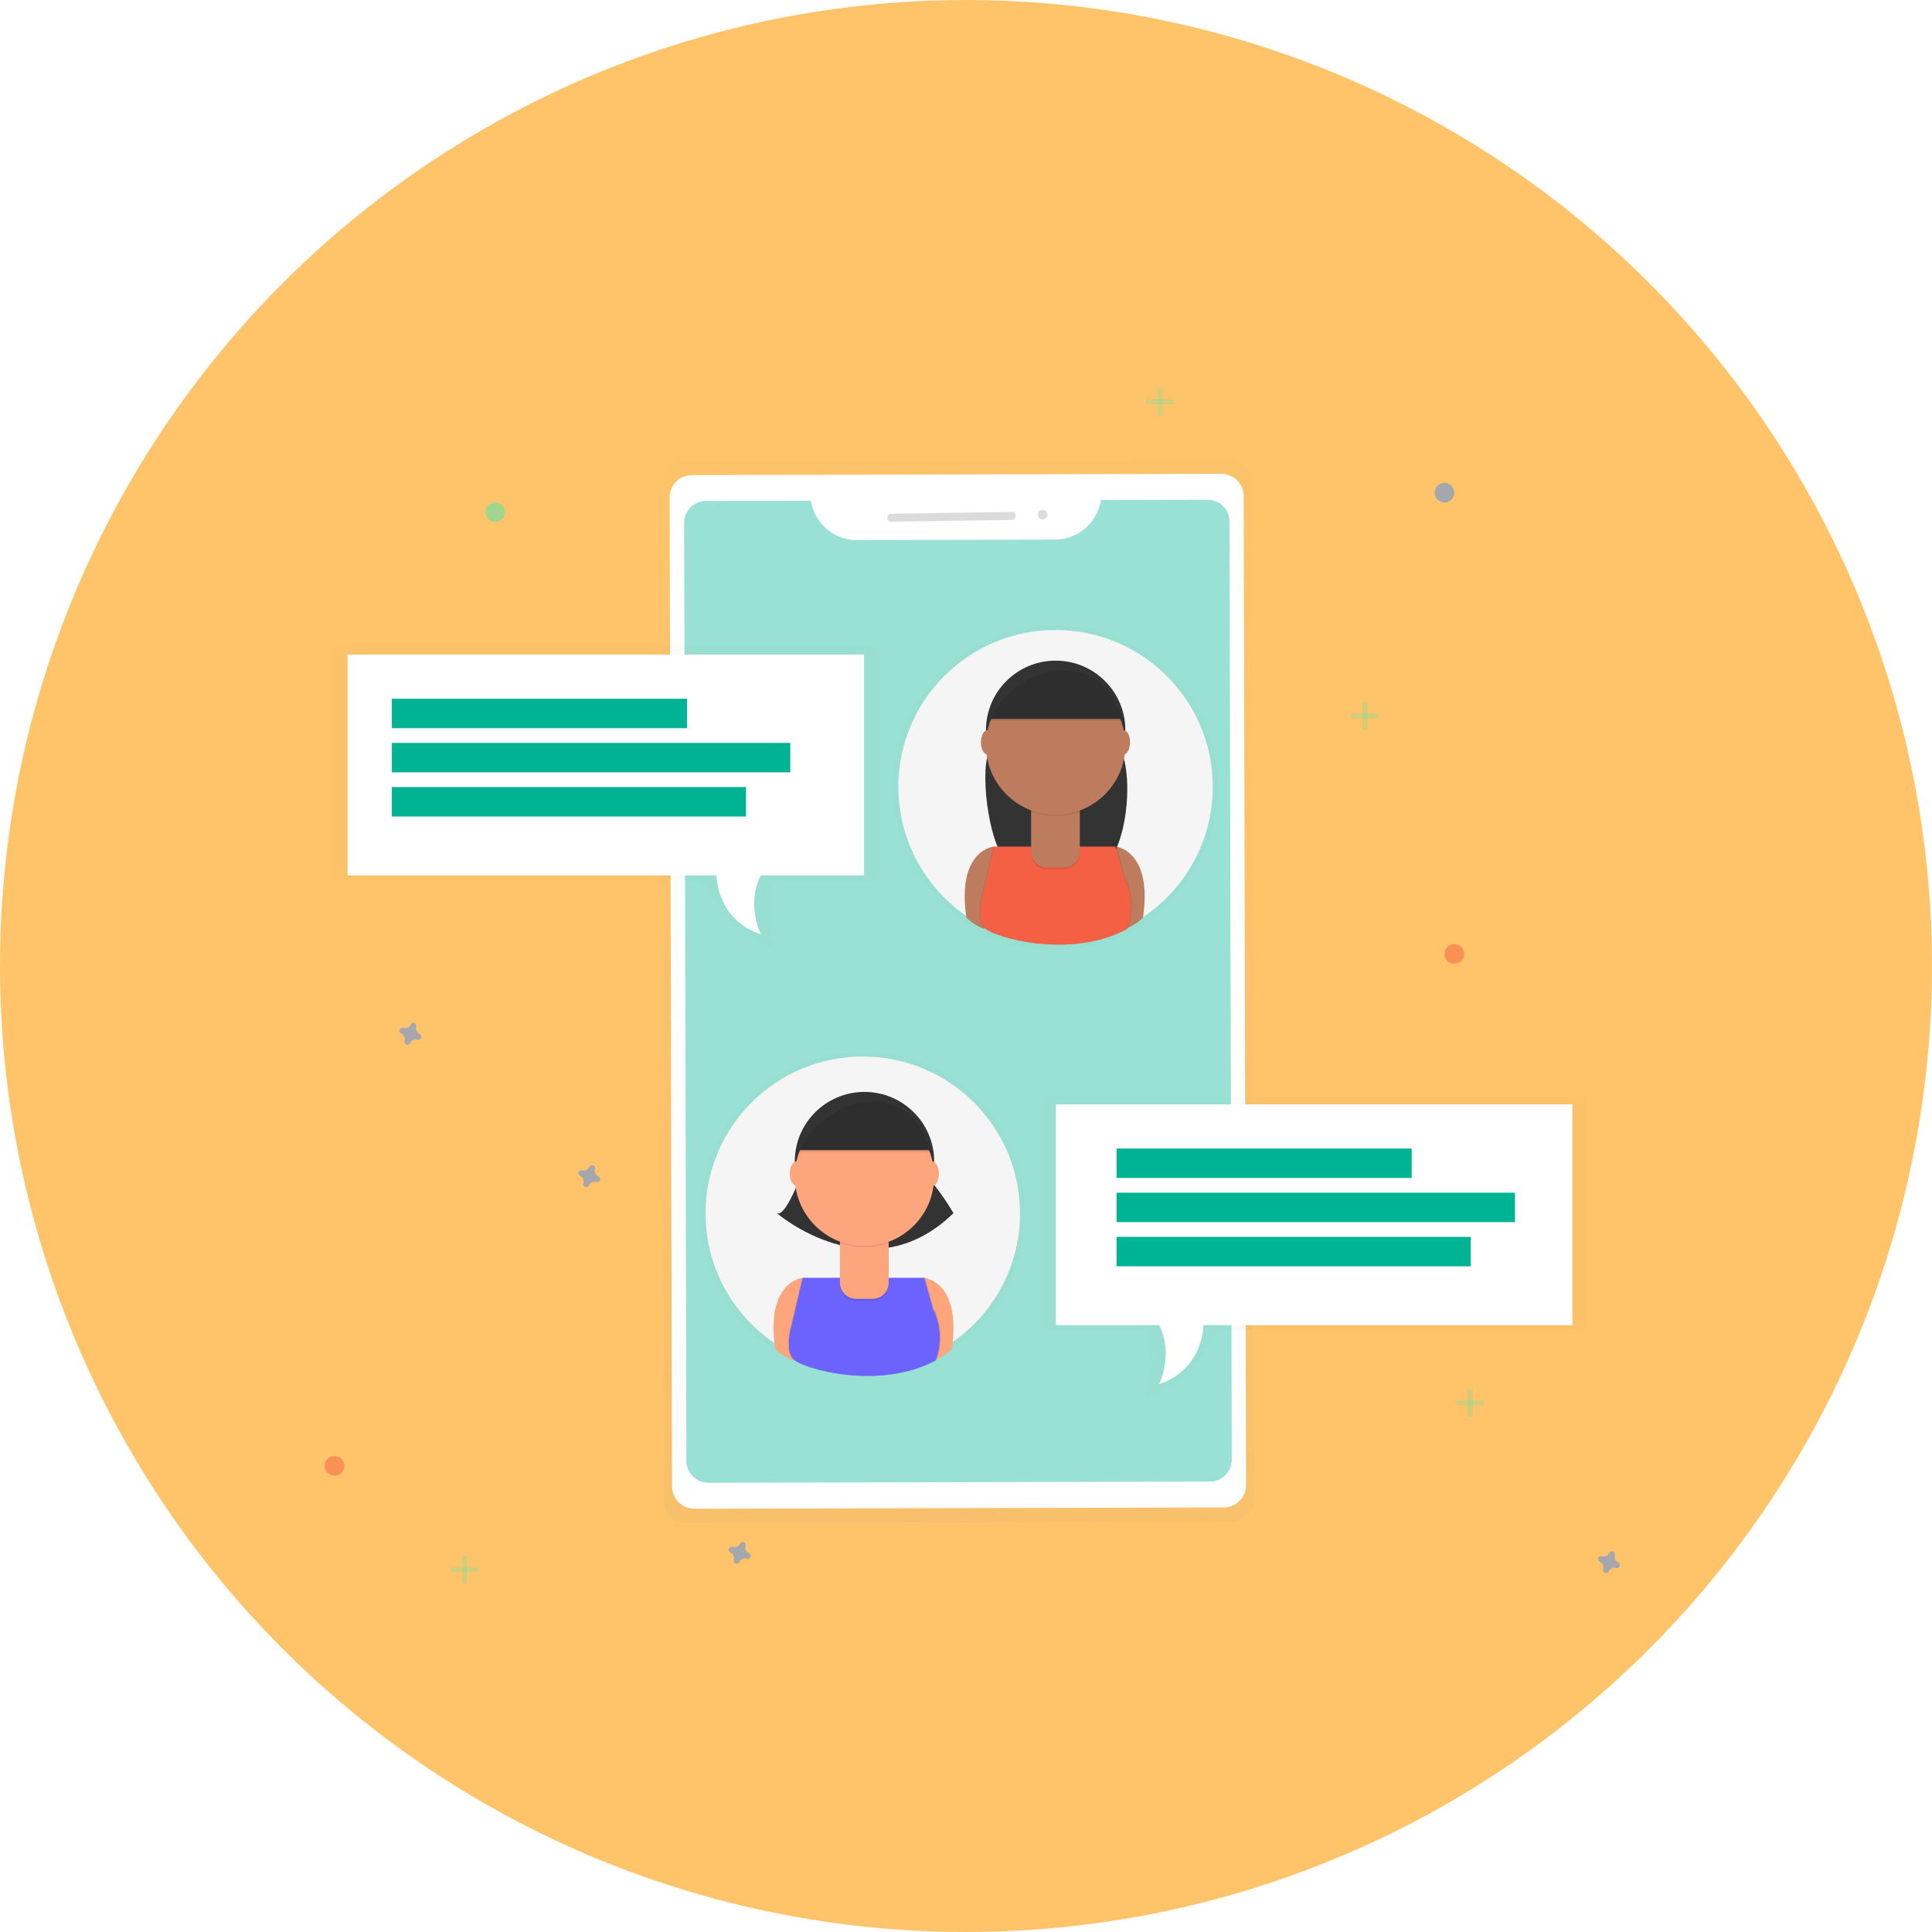 <svg width="167" height="167" viewBox="0 0 167 167" fill="none" xmlns="http://www.w3.org/2000/svg">
<circle cx="83.5" cy="83.5" r="83.5" fill="#FFC46A"/>
<g clip-path="url(#clip0)">
<g opacity="0.5">
<path opacity="0.5" d="M106.247 39.756L59.123 39.871C58.869 39.871 58.617 39.922 58.382 40.019C58.148 40.117 57.934 40.26 57.755 40.44C57.576 40.62 57.434 40.833 57.337 41.068C57.24 41.302 57.191 41.554 57.191 41.807L57.406 129.73C57.406 129.984 57.457 130.235 57.555 130.469C57.653 130.703 57.796 130.916 57.976 131.095C58.156 131.274 58.37 131.416 58.605 131.512C58.841 131.608 59.093 131.658 59.347 131.657L106.47 131.542C106.725 131.542 106.977 131.491 107.212 131.394C107.447 131.296 107.66 131.153 107.839 130.973C108.019 130.793 108.161 130.579 108.257 130.344C108.354 130.11 108.403 129.858 108.402 129.604L108.188 41.682C108.187 41.428 108.137 41.177 108.039 40.943C107.941 40.709 107.797 40.497 107.617 40.318C107.437 40.139 107.223 39.997 106.988 39.901C106.753 39.805 106.501 39.755 106.247 39.756V39.756Z" fill="url(#paint0_linear)"/>
</g>
<path d="M105.564 40.956L59.811 41.068C58.743 41.071 57.88 41.936 57.883 43.001L58.092 128.489C58.095 129.554 58.962 130.415 60.03 130.413L105.783 130.301C106.85 130.298 107.714 129.433 107.711 128.368L107.502 42.88C107.499 41.815 106.631 40.954 105.564 40.956Z" fill="white"/>
<path opacity="0.4" d="M95.158 43.221C95.017 44.169 94.54 45.035 93.815 45.663C93.09 46.291 92.163 46.639 91.203 46.644L74.064 46.685C73.104 46.684 72.177 46.34 71.449 45.715C70.721 45.091 70.241 44.228 70.096 43.282L61.018 43.305C60.77 43.305 60.526 43.355 60.297 43.45C60.069 43.545 59.861 43.684 59.686 43.859C59.512 44.034 59.373 44.241 59.279 44.469C59.185 44.698 59.137 44.943 59.137 45.189L59.334 126.295C59.335 126.542 59.384 126.786 59.48 127.014C59.575 127.242 59.714 127.449 59.89 127.623C60.066 127.798 60.274 127.936 60.503 128.03C60.732 128.123 60.977 128.171 61.225 128.171L104.593 128.066C104.84 128.065 105.085 128.016 105.314 127.921C105.542 127.826 105.75 127.687 105.924 127.512C106.099 127.337 106.237 127.13 106.331 126.901C106.426 126.673 106.474 126.428 106.473 126.181L106.276 45.076C106.276 44.829 106.226 44.585 106.131 44.357C106.036 44.129 105.897 43.922 105.721 43.748C105.546 43.574 105.338 43.436 105.109 43.342C104.88 43.248 104.635 43.2 104.387 43.2L95.158 43.221Z" fill="#00B493"/>
<path d="M87.487 44.249L76.998 44.406C76.841 44.409 76.716 44.537 76.719 44.693L76.721 44.818C76.723 44.974 76.852 45.099 77.008 45.096L87.497 44.939C87.654 44.937 87.779 44.808 87.776 44.652L87.775 44.528C87.772 44.372 87.644 44.247 87.487 44.249Z" fill="#DBDBDB"/>
<path d="M90.129 44.898C90.358 44.895 90.541 44.707 90.537 44.478C90.534 44.249 90.345 44.066 90.116 44.07C89.887 44.073 89.704 44.262 89.707 44.49C89.71 44.719 89.899 44.902 90.129 44.898Z" fill="#DBDBDB"/>
<g opacity="0.5">
<path opacity="0.5" d="M88.588 104.881C88.589 102.468 87.963 100.096 86.772 97.996C85.582 95.896 83.866 94.139 81.792 92.896C79.719 91.654 77.358 90.968 74.94 90.906C72.522 90.843 70.129 91.406 67.994 92.541C65.859 93.675 64.055 95.341 62.757 97.377C61.459 99.413 60.711 101.75 60.587 104.16C60.463 106.569 60.967 108.97 62.049 111.128C63.131 113.286 64.755 115.128 66.762 116.474L66.771 116.537C67.228 116.974 67.768 117.317 68.359 117.545L68.378 117.482C69.034 118.048 71.796 118.943 74.969 118.934H75.039C77.049 118.934 79.231 118.581 81.15 117.545C81.15 117.545 81.167 117.508 81.193 117.439C81.679 117.211 82.125 116.906 82.513 116.537C82.521 116.483 82.528 116.43 82.536 116.378C84.403 115.094 85.929 113.377 86.984 111.374C88.038 109.372 88.588 107.143 88.588 104.881V104.881Z" fill="url(#paint1_linear)"/>
</g>
<path d="M74.577 118.439C82.082 118.439 88.167 112.37 88.167 104.883C88.167 97.395 82.082 91.326 74.577 91.326C67.071 91.326 60.987 97.395 60.987 104.883C60.987 112.37 67.071 118.439 74.577 118.439Z" fill="#F5F5F5"/>
<path d="M69.385 110.457C69.385 110.457 66.147 110.722 67.004 116.606C67.448 117.031 67.972 117.365 68.545 117.587L70.366 111.438L69.385 110.457Z" fill="#FDA57D"/>
<path d="M79.893 110.457C79.893 110.457 83.131 110.722 82.274 116.606C81.83 117.031 81.307 117.365 80.733 117.587L78.912 111.435L79.893 110.457Z" fill="#FDA57D"/>
<path d="M69.526 100.814C69.526 100.814 67.985 105.287 67.145 104.863C67.145 104.863 75.254 111.851 82.416 104.863C82.416 104.863 81.154 102.626 79.333 100.809L69.526 100.814Z" fill="#333333"/>
<path d="M74.724 106.404C78.052 106.404 80.749 103.713 80.749 100.394C80.749 97.075 78.052 94.384 74.724 94.384C71.397 94.384 68.7 97.075 68.7 100.394C68.7 103.713 71.397 106.404 74.724 106.404Z" fill="#333333"/>
<path opacity="0.1" d="M79.831 110.457H69.325L68.344 114.65C68.344 114.65 67.768 116.592 68.486 117.446C69.203 118.299 75.895 120.241 80.816 117.587C81.245 116.469 81.294 115.242 80.957 114.093C80.39 112.137 80.816 113.952 80.816 113.952L79.831 110.457Z" fill="black"/>
<path opacity="0.1" d="M79.971 110.457H69.463L68.483 114.65C68.483 114.65 67.907 116.592 68.624 117.446C69.341 118.299 76.034 120.241 80.954 117.587C81.384 116.469 81.433 115.242 81.096 114.093C80.529 112.137 80.954 113.952 80.954 113.952L79.971 110.457Z" fill="black"/>
<path d="M79.893 110.457H69.385L68.405 114.65C68.405 114.65 67.829 116.592 68.546 117.446C69.263 118.299 75.956 120.241 80.876 117.587C81.306 116.469 81.355 115.242 81.018 114.093C80.451 112.137 80.876 113.952 80.876 113.952L79.893 110.457Z" fill="#6C63FF"/>
<path opacity="0.1" d="M72.608 106.978H76.815V111.035C76.815 111.218 76.778 111.399 76.708 111.568C76.638 111.737 76.535 111.891 76.406 112.02C76.276 112.15 76.122 112.252 75.953 112.322C75.783 112.392 75.602 112.428 75.419 112.428H74.001C73.631 112.428 73.276 112.281 73.014 112.02C72.752 111.759 72.605 111.405 72.605 111.035V106.978H72.608Z" fill="black"/>
<path d="M72.608 106.824H76.815V110.881C76.815 111.064 76.778 111.245 76.708 111.414C76.638 111.583 76.535 111.737 76.406 111.866C76.276 111.995 76.122 112.098 75.953 112.168C75.783 112.238 75.602 112.274 75.419 112.274H74.001C73.631 112.274 73.276 112.127 73.014 111.866C72.752 111.605 72.605 111.251 72.605 110.881V106.824H72.608Z" fill="#FDA57D"/>
<path opacity="0.1" d="M72.617 107.427C73.972 107.932 75.463 107.936 76.82 107.439V106.924H72.617V107.427Z" fill="black"/>
<path d="M74.724 107.709C78.052 107.709 80.749 105.018 80.749 101.699C80.749 98.379 78.052 95.689 74.724 95.689C71.397 95.689 68.7 98.379 68.7 101.699C68.7 105.018 71.397 107.709 74.724 107.709Z" fill="#FDA57D"/>
<path d="M68.966 99.415H80.454C80.454 99.415 79.473 94.788 75.131 95.084C70.788 95.379 68.966 99.415 68.966 99.415Z" fill="#333333"/>
<path d="M68.826 102.49C69.135 102.49 69.385 102.021 69.385 101.443C69.385 100.864 69.135 100.395 68.826 100.395C68.516 100.395 68.266 100.864 68.266 101.443C68.266 102.021 68.516 102.49 68.826 102.49Z" fill="#FDA57D"/>
<path d="M80.593 102.49C80.902 102.49 81.153 102.021 81.153 101.443C81.153 100.864 80.902 100.395 80.593 100.395C80.284 100.395 80.033 100.864 80.033 101.443C80.033 102.021 80.284 102.49 80.593 102.49Z" fill="#FDA57D"/>
<path opacity="0.1" d="M68.966 99.571H80.454C80.454 99.571 79.473 94.944 75.131 95.239C70.788 95.534 68.966 99.571 68.966 99.571Z" fill="black"/>
<g opacity="0.5">
<path opacity="0.5" d="M77.231 68.012C77.231 65.599 77.856 63.227 79.047 61.127C80.238 59.027 81.953 57.27 84.027 56.027C86.1 54.785 88.461 54.099 90.879 54.036C93.297 53.974 95.69 54.538 97.825 55.672C99.96 56.806 101.764 58.472 103.062 60.508C104.36 62.544 105.108 64.881 105.232 67.291C105.356 69.701 104.852 72.101 103.77 74.259C102.688 76.417 101.064 78.259 99.057 79.605L99.048 79.668C98.592 80.109 98.052 80.456 97.46 80.687L97.441 80.625C96.785 81.19 94.023 82.085 90.85 82.077H90.78C88.77 82.077 86.588 81.723 84.669 80.687C84.669 80.687 84.652 80.65 84.626 80.581C84.14 80.353 83.694 80.049 83.306 79.679C83.298 79.625 83.29 79.572 83.283 79.52C81.414 78.236 79.887 76.517 78.833 74.512C77.779 72.507 77.229 70.276 77.231 68.012V68.012Z" fill="url(#paint2_linear)"/>
</g>
<path d="M91.241 81.57C98.746 81.57 104.831 75.501 104.831 68.014C104.831 60.526 98.746 54.457 91.241 54.457C83.735 54.457 77.651 60.526 77.651 68.014C77.651 75.501 83.735 81.57 91.241 81.57Z" fill="#F5F5F5"/>
<path d="M85.913 73.177C85.913 73.177 82.675 73.441 83.532 79.325C83.976 79.75 84.5 80.082 85.073 80.304L86.894 74.155L85.913 73.177Z" fill="#BE7C5E"/>
<path d="M96.419 73.177C96.419 73.177 99.658 73.441 98.8 79.325C98.357 79.75 97.833 80.082 97.26 80.304L95.439 74.155L96.419 73.177Z" fill="#BE7C5E"/>
<path d="M86.052 63.533C86.052 63.533 85.803 64.257 85.45 65.088C84.679 66.926 85.559 73.954 87.403 74.702C89.472 75.551 92.193 76.082 95.021 75.054C97.477 74.161 98.235 66.147 96.497 64.204C96.293 63.974 96.081 63.747 95.858 63.526L86.052 63.533Z" fill="#333333"/>
<path d="M91.251 69.125C94.578 69.125 97.275 66.434 97.275 63.115C97.275 59.796 94.578 57.105 91.251 57.105C87.923 57.105 85.226 59.796 85.226 63.115C85.226 66.434 87.923 69.125 91.251 69.125Z" fill="#333333"/>
<path opacity="0.1" d="M96.358 73.177H85.851L84.87 77.37C84.87 77.37 84.295 79.311 85.012 80.165C85.729 81.019 92.421 82.96 97.342 80.306C97.771 79.189 97.821 77.962 97.484 76.813C96.917 74.856 97.342 76.672 97.342 76.672L96.358 73.177Z" fill="black"/>
<path opacity="0.1" d="M96.497 73.177H85.99L85.009 77.37C85.009 77.37 84.434 79.311 85.151 80.165C85.868 81.019 92.56 82.96 97.481 80.306C97.91 79.189 97.96 77.962 97.623 76.813C97.056 74.856 97.481 76.672 97.481 76.672L96.497 73.177Z" fill="black"/>
<path d="M96.419 73.177H85.913L84.933 77.37C84.933 77.37 84.357 79.311 85.074 80.165C85.791 81.019 92.484 82.96 97.404 80.306C97.834 79.189 97.883 77.962 97.546 76.813C96.979 74.856 97.404 76.672 97.404 76.672L96.419 73.177Z" fill="#F55F44"/>
<path opacity="0.1" d="M89.135 69.699H93.338V73.756C93.338 74.126 93.191 74.48 92.929 74.741C92.668 75.002 92.312 75.149 91.942 75.149H90.525C90.155 75.149 89.8 75.002 89.538 74.741C89.276 74.48 89.129 74.126 89.129 73.756V69.699H89.135Z" fill="black"/>
<path d="M89.135 69.543H93.338V73.601C93.338 73.97 93.191 74.325 92.929 74.586C92.668 74.847 92.312 74.993 91.942 74.993H90.525C90.155 74.993 89.8 74.847 89.538 74.586C89.276 74.325 89.129 73.97 89.129 73.601V69.543H89.135Z" fill="#BE7C5E"/>
<path opacity="0.1" d="M89.145 70.147C90.499 70.652 91.991 70.656 93.348 70.158V69.644H89.145V70.147Z" fill="black"/>
<path d="M91.251 70.428C94.578 70.428 97.275 67.738 97.275 64.418C97.275 61.099 94.578 58.408 91.251 58.408C87.923 58.408 85.226 61.099 85.226 64.418C85.226 67.738 87.923 70.428 91.251 70.428Z" fill="#BE7C5E"/>
<path d="M85.492 62.137H96.981C96.981 62.137 96 57.509 91.657 57.805C87.315 58.1 85.492 62.137 85.492 62.137Z" fill="#333333"/>
<path d="M85.352 65.21C85.661 65.21 85.912 64.741 85.912 64.162C85.912 63.584 85.661 63.115 85.352 63.115C85.043 63.115 84.792 63.584 84.792 64.162C84.792 64.741 85.043 65.21 85.352 65.21Z" fill="#BE7C5E"/>
<path d="M97.12 65.21C97.429 65.21 97.679 64.741 97.679 64.162C97.679 63.584 97.429 63.115 97.12 63.115C96.81 63.115 96.56 63.584 96.56 64.162C96.56 64.741 96.81 65.21 97.12 65.21Z" fill="#BE7C5E"/>
<path opacity="0.1" d="M85.492 62.292H96.981C96.981 62.292 96 57.665 91.657 57.96C87.315 58.256 85.492 62.292 85.492 62.292Z" fill="black"/>
<g opacity="0.5">
<path opacity="0.5" d="M28.77 55.89V76.068H60.638C60.638 76.068 62.991 80.687 67.036 82.03C67.036 82.03 65.745 78.758 67.092 76.068H75.964V55.89H28.77Z" fill="url(#paint3_linear)"/>
</g>
<path d="M30.046 56.582V75.668H61.934C61.934 75.668 61.934 79.485 65.76 80.758C65.76 80.758 64.485 78.213 65.76 75.668H74.689V56.582H30.046Z" fill="white"/>
<path d="M59.383 60.399H33.872V62.944H59.383V60.399Z" fill="#00B493"/>
<path d="M68.311 64.216H33.872V66.761H68.311V64.216Z" fill="#00B493"/>
<path d="M64.485 68.033H33.872V70.578H64.485V68.033Z" fill="#00B493"/>
<g opacity="0.5">
<path opacity="0.5" d="M137.189 94.77V114.947H105.322C105.322 114.947 102.97 119.566 98.924 120.909C98.924 120.909 100.215 117.638 98.867 114.947H89.995V94.77H137.189Z" fill="url(#paint4_linear)"/>
</g>
<path d="M135.914 95.461V114.547H104.026C104.026 114.547 104.026 118.365 100.199 119.637C100.199 119.637 101.475 117.092 100.199 114.547H91.27V95.461H135.914Z" fill="white"/>
<path d="M122.025 99.278H96.514V101.823H122.025V99.278Z" fill="#00B493"/>
<path d="M130.953 103.096H96.514V105.64H130.953V103.096Z" fill="#00B493"/>
<path d="M127.127 106.913H96.514V109.458H127.127V106.913Z" fill="#00B493"/>
<g opacity="0.5">
<path opacity="0.5" d="M40.392 134.482H39.966V136.885H40.392V134.482Z" fill="#47E6B1"/>
<path opacity="0.5" d="M41.383 135.895V135.471H38.974V135.895H41.383Z" fill="#47E6B1"/>
</g>
<g opacity="0.5">
<path opacity="0.5" d="M118.198 60.682H117.773V63.085H118.198V60.682Z" fill="#47E6B1"/>
<path opacity="0.5" d="M119.19 62.096V61.671H116.781V62.096H119.19Z" fill="#47E6B1"/>
</g>
<g opacity="0.5">
<path opacity="0.5" d="M127.268 120.061H126.843V122.464H127.268V120.061Z" fill="#47E6B1"/>
<path opacity="0.5" d="M128.26 121.475V121.051H125.851V121.475H128.26Z" fill="#47E6B1"/>
</g>
<g opacity="0.5">
<path opacity="0.5" d="M100.483 33.537H100.057V35.94H100.483V33.537Z" fill="#47E6B1"/>
<path opacity="0.5" d="M101.475 34.951V34.526H99.065V34.951H101.475Z" fill="#47E6B1"/>
</g>
<path opacity="0.5" d="M64.726 134.243C64.61 134.191 64.517 134.098 64.464 133.983C64.412 133.867 64.404 133.736 64.442 133.615C64.448 133.596 64.452 133.577 64.454 133.557V133.557C64.457 133.501 64.442 133.446 64.412 133.399C64.381 133.352 64.336 133.316 64.283 133.296C64.231 133.277 64.173 133.275 64.119 133.291C64.065 133.307 64.018 133.34 63.984 133.385V133.385C63.973 133.4 63.963 133.418 63.956 133.436C63.904 133.551 63.811 133.644 63.695 133.696C63.579 133.748 63.448 133.756 63.327 133.718C63.308 133.712 63.288 133.708 63.269 133.707V133.707C63.213 133.703 63.157 133.718 63.11 133.749C63.063 133.779 63.027 133.824 63.007 133.877C62.988 133.929 62.986 133.987 63.002 134.04C63.018 134.094 63.051 134.141 63.096 134.175V134.175C63.112 134.186 63.129 134.196 63.147 134.203C63.263 134.255 63.356 134.348 63.408 134.463C63.46 134.579 63.468 134.71 63.43 134.831C63.424 134.85 63.42 134.869 63.419 134.889V134.889C63.415 134.945 63.43 135.001 63.461 135.048C63.491 135.095 63.536 135.13 63.589 135.15C63.642 135.169 63.699 135.171 63.753 135.155C63.807 135.139 63.854 135.106 63.888 135.061V135.061C63.899 135.046 63.909 135.029 63.916 135.011C63.968 134.895 64.061 134.802 64.177 134.75C64.293 134.698 64.424 134.69 64.546 134.728C64.564 134.734 64.584 134.738 64.604 134.739V134.739C64.66 134.743 64.716 134.728 64.763 134.698C64.81 134.667 64.846 134.622 64.865 134.569C64.885 134.517 64.886 134.459 64.871 134.406C64.855 134.352 64.822 134.305 64.777 134.271V134.271C64.761 134.26 64.744 134.25 64.726 134.243V134.243Z" fill="#4D8AF0"/>
<path opacity="0.5" d="M36.267 89.376C36.151 89.324 36.058 89.231 36.006 89.116C35.954 89 35.946 88.869 35.984 88.748C35.99 88.73 35.994 88.71 35.995 88.69V88.69C35.999 88.634 35.984 88.579 35.954 88.532C35.923 88.485 35.878 88.449 35.825 88.43C35.772 88.41 35.715 88.408 35.661 88.424C35.607 88.44 35.56 88.473 35.526 88.518V88.518C35.515 88.534 35.505 88.551 35.498 88.569C35.446 88.684 35.353 88.777 35.237 88.829C35.121 88.881 34.99 88.889 34.868 88.852C34.85 88.846 34.83 88.842 34.81 88.84C34.754 88.837 34.699 88.851 34.651 88.882C34.604 88.912 34.568 88.957 34.549 89.01C34.529 89.062 34.528 89.12 34.544 89.174C34.559 89.227 34.593 89.275 34.638 89.308V89.308C34.653 89.32 34.67 89.329 34.688 89.336C34.804 89.388 34.897 89.481 34.95 89.597C35.002 89.712 35.01 89.843 34.972 89.964C34.966 89.983 34.962 90.002 34.961 90.022V90.022C34.955 90.079 34.968 90.136 34.998 90.185C35.028 90.234 35.073 90.272 35.127 90.292C35.18 90.312 35.239 90.315 35.294 90.298C35.349 90.282 35.398 90.248 35.431 90.202V90.202C35.443 90.186 35.452 90.169 35.459 90.151C35.512 90.035 35.604 89.942 35.72 89.89C35.836 89.838 35.967 89.83 36.089 89.868C36.108 89.874 36.127 89.878 36.147 89.879V89.879C36.203 89.883 36.259 89.868 36.306 89.838C36.353 89.807 36.389 89.762 36.408 89.71C36.428 89.657 36.43 89.6 36.414 89.546C36.398 89.492 36.365 89.445 36.32 89.411C36.304 89.397 36.286 89.385 36.267 89.376V89.376Z" fill="#4D8AF0"/>
<path opacity="0.5" d="M51.715 101.676C51.599 101.624 51.506 101.532 51.454 101.416C51.402 101.3 51.394 101.169 51.432 101.048C51.438 101.03 51.442 101.01 51.443 100.99V100.99C51.447 100.934 51.432 100.879 51.402 100.832C51.371 100.785 51.326 100.749 51.273 100.73C51.22 100.71 51.163 100.708 51.109 100.724C51.055 100.74 51.008 100.773 50.974 100.818V100.818C50.963 100.834 50.953 100.851 50.946 100.869C50.894 100.985 50.801 101.077 50.685 101.129C50.569 101.181 50.438 101.189 50.316 101.152C50.298 101.146 50.278 101.142 50.258 101.14V101.14C50.202 101.137 50.147 101.151 50.099 101.182C50.052 101.212 50.016 101.257 49.997 101.31C49.977 101.362 49.976 101.42 49.992 101.474C50.008 101.527 50.041 101.575 50.086 101.608C50.101 101.62 50.118 101.629 50.136 101.636C50.252 101.688 50.345 101.781 50.398 101.897C50.45 102.012 50.458 102.143 50.42 102.264C50.414 102.283 50.41 102.302 50.409 102.322V102.322C50.403 102.379 50.416 102.436 50.446 102.485C50.476 102.534 50.521 102.572 50.575 102.592C50.628 102.612 50.687 102.615 50.742 102.598C50.797 102.582 50.846 102.548 50.879 102.502V102.502C50.891 102.486 50.9 102.469 50.907 102.451C50.96 102.335 51.052 102.242 51.168 102.19C51.284 102.138 51.415 102.13 51.537 102.168C51.556 102.174 51.575 102.178 51.595 102.179V102.179C51.651 102.183 51.707 102.168 51.754 102.138C51.801 102.107 51.837 102.062 51.856 102.01C51.876 101.957 51.878 101.9 51.862 101.846C51.846 101.792 51.813 101.745 51.768 101.711V101.711C51.752 101.697 51.734 101.686 51.715 101.676V101.676Z" fill="#4D8AF0"/>
<path opacity="0.5" d="M139.868 135.042C139.752 134.99 139.659 134.897 139.607 134.781C139.554 134.666 139.547 134.535 139.584 134.414C139.59 134.395 139.594 134.376 139.596 134.356V134.356C139.599 134.3 139.585 134.244 139.554 134.197C139.523 134.15 139.478 134.115 139.426 134.095C139.373 134.076 139.315 134.074 139.261 134.09C139.208 134.106 139.16 134.139 139.127 134.184V134.184C139.115 134.199 139.106 134.216 139.098 134.234C139.046 134.35 138.953 134.443 138.837 134.495C138.721 134.547 138.59 134.555 138.469 134.517C138.45 134.511 138.431 134.507 138.411 134.506C138.355 134.502 138.299 134.517 138.252 134.547C138.205 134.578 138.169 134.623 138.149 134.675C138.13 134.728 138.128 134.786 138.144 134.839C138.16 134.893 138.193 134.94 138.238 134.974C138.254 134.985 138.271 134.995 138.289 135.002C138.405 135.054 138.498 135.147 138.55 135.262C138.602 135.378 138.61 135.509 138.572 135.63C138.566 135.649 138.563 135.668 138.561 135.688C138.555 135.745 138.568 135.802 138.598 135.851C138.628 135.9 138.674 135.937 138.727 135.958C138.781 135.978 138.84 135.98 138.895 135.964C138.95 135.948 138.998 135.914 139.032 135.867C139.043 135.852 139.053 135.834 139.06 135.816C139.112 135.701 139.205 135.608 139.321 135.556C139.437 135.504 139.568 135.496 139.689 135.534C139.708 135.54 139.728 135.544 139.747 135.545C139.803 135.549 139.859 135.534 139.906 135.503C139.953 135.473 139.989 135.428 140.009 135.375C140.028 135.323 140.03 135.265 140.014 135.212C139.998 135.158 139.965 135.111 139.92 135.077V135.077C139.904 135.063 139.887 135.051 139.868 135.042V135.042Z" fill="#4D8AF0"/>
<path opacity="0.5" d="M28.912 127.554C29.381 127.554 29.762 127.174 29.762 126.706C29.762 126.237 29.381 125.858 28.912 125.858C28.442 125.858 28.061 126.237 28.061 126.706C28.061 127.174 28.442 127.554 28.912 127.554Z" fill="#F55F44"/>
<path opacity="0.5" d="M124.859 43.434C125.329 43.434 125.709 43.054 125.709 42.585C125.709 42.117 125.329 41.737 124.859 41.737C124.39 41.737 124.009 42.117 124.009 42.585C124.009 43.054 124.39 43.434 124.859 43.434Z" fill="#4D8AF0"/>
<path opacity="0.5" d="M42.801 45.13C43.27 45.13 43.651 44.75 43.651 44.282C43.651 43.813 43.27 43.434 42.801 43.434C42.331 43.434 41.951 43.813 41.951 44.282C41.951 44.75 42.331 45.13 42.801 45.13Z" fill="#47E6B1"/>
<path opacity="0.5" d="M125.709 83.302C126.179 83.302 126.56 82.923 126.56 82.454C126.56 81.986 126.179 81.606 125.709 81.606C125.24 81.606 124.859 81.986 124.859 82.454C124.859 82.923 125.24 83.302 125.709 83.302Z" fill="#F55F44"/>
</g>
<defs>
<linearGradient id="paint0_linear" x1="62.751" y1="133.249" x2="102.679" y2="38.091" gradientUnits="userSpaceOnUse">
<stop stop-color="#808080" stop-opacity="0.25"/>
<stop offset="0.54" stop-color="#808080" stop-opacity="0.12"/>
<stop offset="1" stop-color="#808080" stop-opacity="0.1"/>
</linearGradient>
<linearGradient id="paint1_linear" x1="15000.5" y1="19394.2" x2="15000.5" y2="13835.2" gradientUnits="userSpaceOnUse">
<stop stop-color="#808080" stop-opacity="0.25"/>
<stop offset="0.54" stop-color="#808080" stop-opacity="0.12"/>
<stop offset="1" stop-color="#808080" stop-opacity="0.1"/>
</linearGradient>
<linearGradient id="paint2_linear" x1="16817.1" y1="12051.6" x2="16817.1" y2="6490.32" gradientUnits="userSpaceOnUse">
<stop stop-color="#808080" stop-opacity="0.25"/>
<stop offset="0.54" stop-color="#808080" stop-opacity="0.12"/>
<stop offset="1" stop-color="#808080" stop-opacity="0.1"/>
</linearGradient>
<linearGradient id="paint3_linear" x1="17797.4" y1="11230.6" x2="17797.4" y2="6397.63" gradientUnits="userSpaceOnUse">
<stop stop-color="#808080" stop-opacity="0.25"/>
<stop offset="0.54" stop-color="#808080" stop-opacity="0.12"/>
<stop offset="1" stop-color="#808080" stop-opacity="0.1"/>
</linearGradient>
<linearGradient id="paint4_linear" x1="-155886" y1="18457.9" x2="-155886" y2="13624.9" gradientUnits="userSpaceOnUse">
<stop stop-color="#808080" stop-opacity="0.25"/>
<stop offset="0.54" stop-color="#808080" stop-opacity="0.12"/>
<stop offset="1" stop-color="#808080" stop-opacity="0.1"/>
</linearGradient>
<clipPath id="clip0">
<rect x="28.061" y="33.537" width="111.961" height="103.348" fill="white"/>
</clipPath>
</defs>
</svg>
